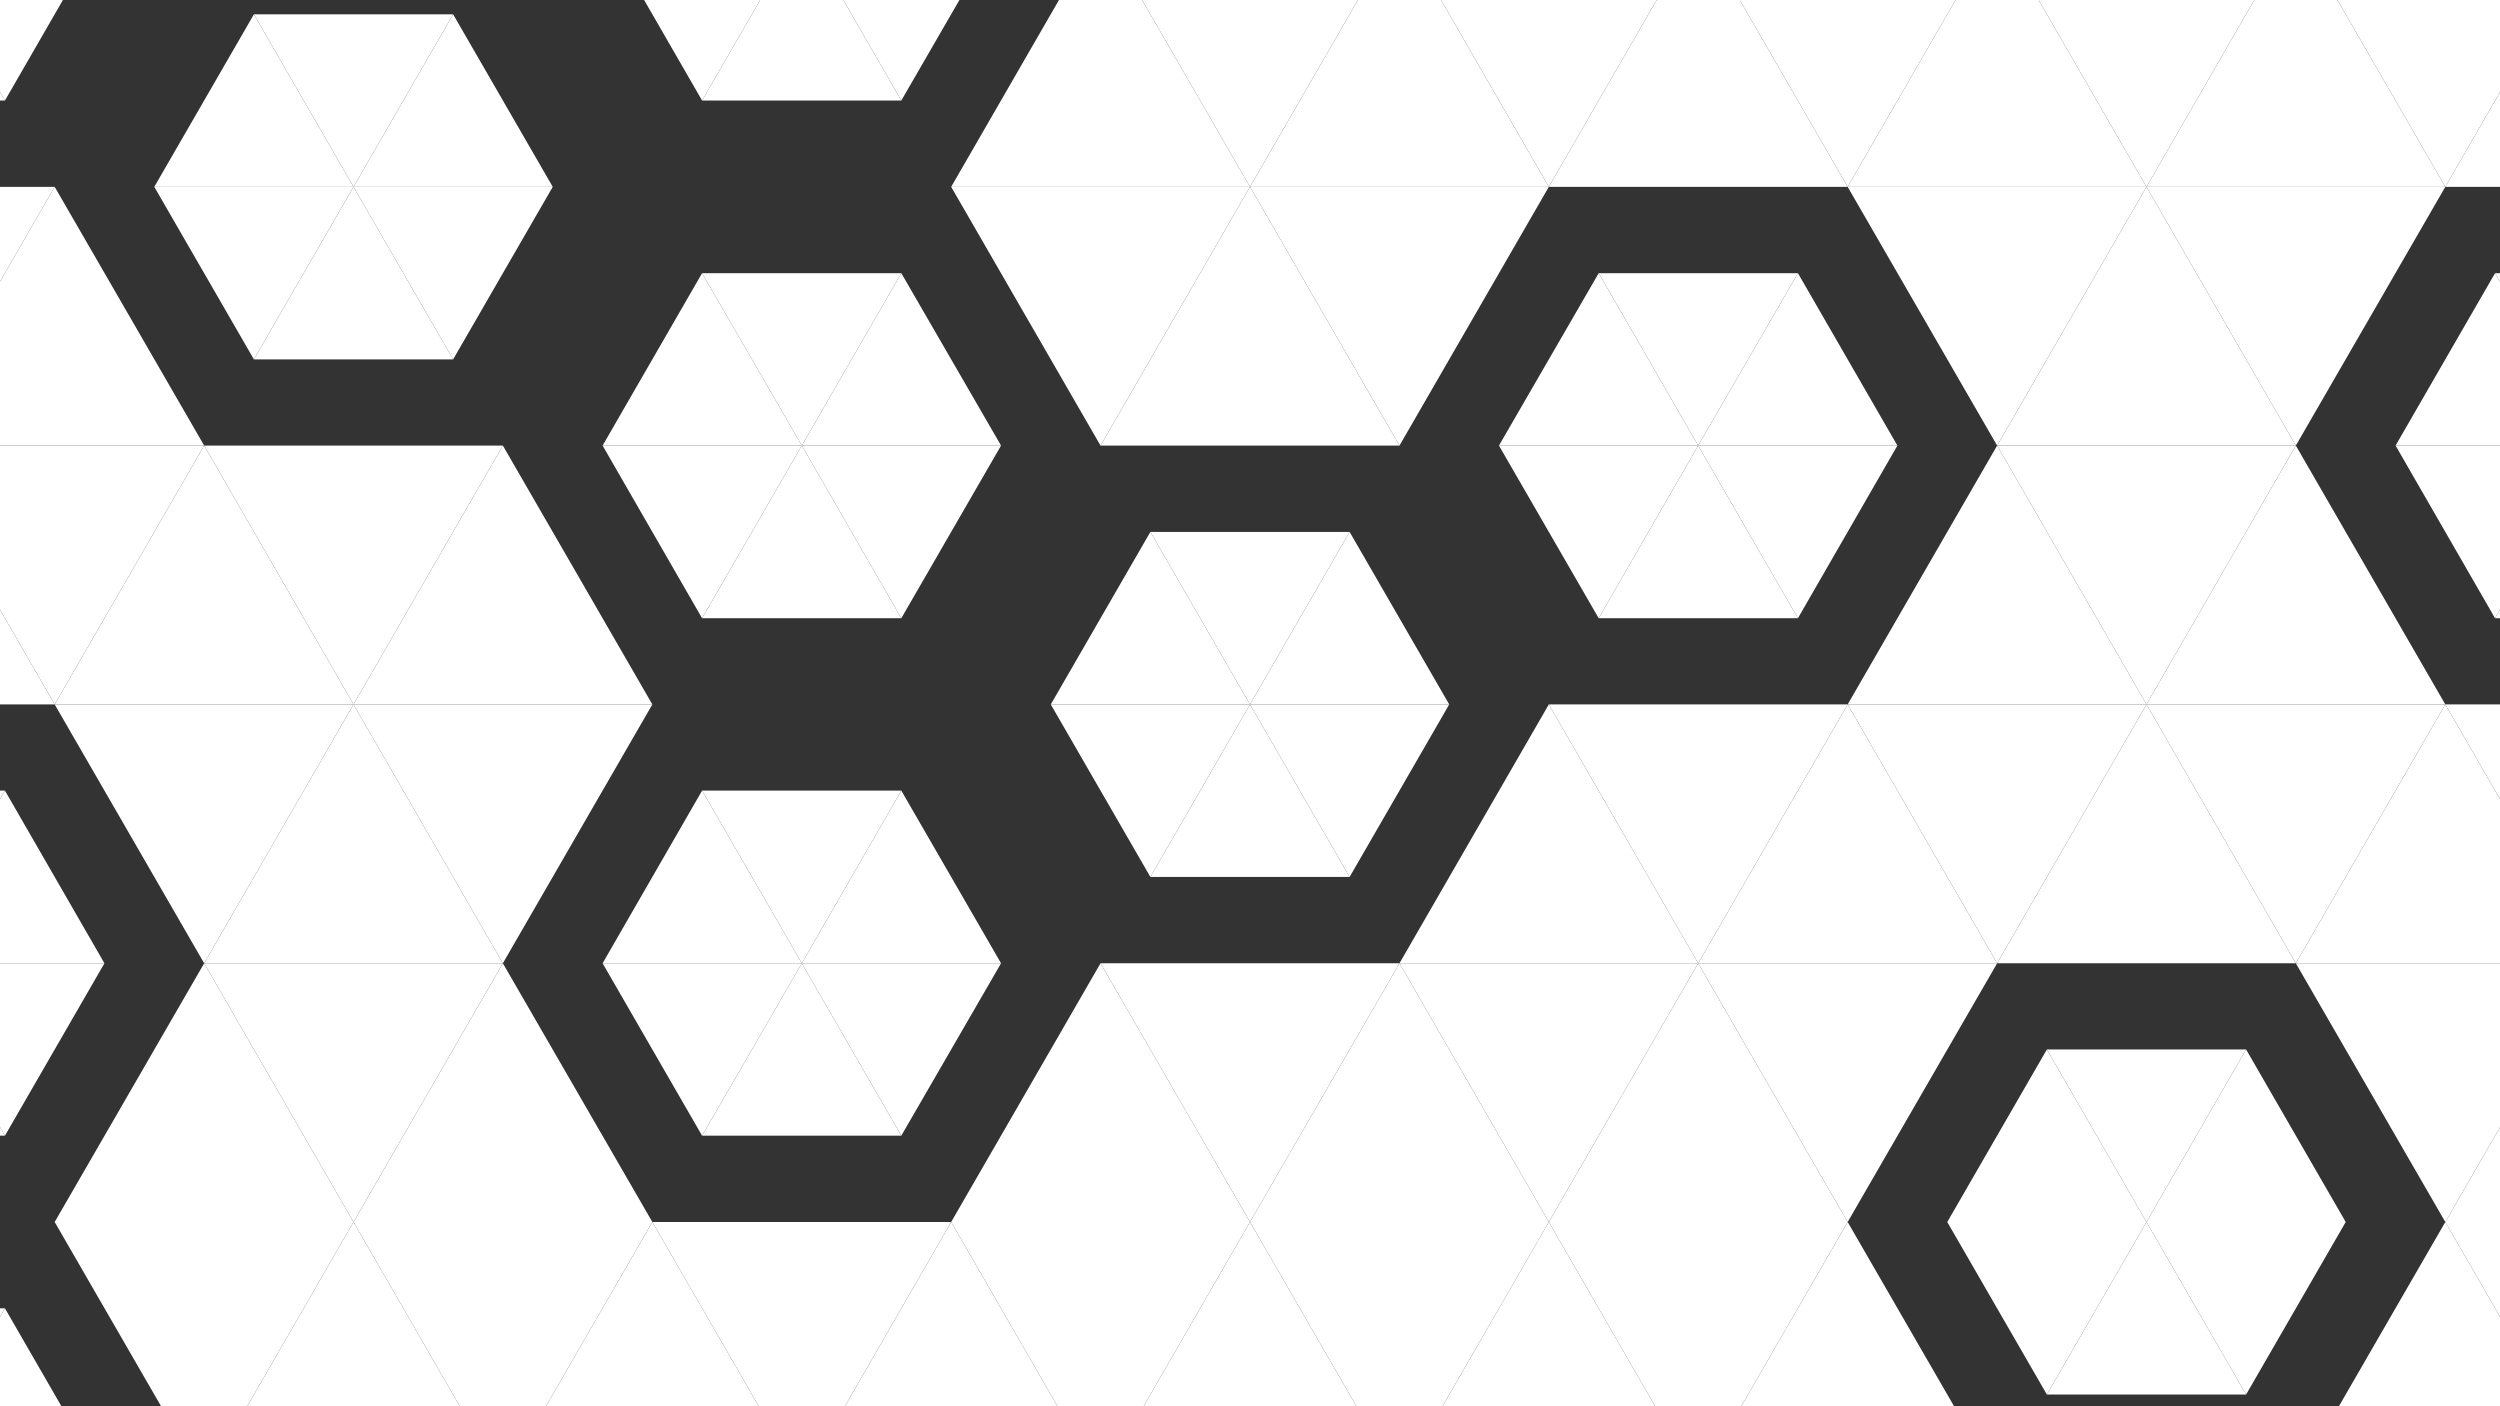 <?xml version="1.0" encoding="utf-8"?>
<!-- Generator: Adobe Illustrator 22.1.0, SVG Export Plug-In . SVG Version: 6.00 Build 0)  -->
<svg version="1.1" id="Layer_1" xmlns="http://www.w3.org/2000/svg" xmlns:xlink="http://www.w3.org/1999/xlink" x="0px" y="0px"
	 width="1920px" height="1080px" viewBox="0 0 1920 1080" enable-background="new 0 0 1920 1080" xml:space="preserve">
<rect x="0" y="0" width="1920" height="1080" fill="#333333" stroke="none"/>
<polygon fill="#FFFFFF" points="1036.5,673.5 883.5,673.5 960,541 "/>
<polygon fill="#FFFFFF" points="1036.5,673.5 960,541 1113,541 "/>
<polygon fill="#FFFFFF" points="883.5,673.5 807,541 960,541 "/>
<polygon fill="#FFFFFF" points="960,541 807,541 883.5,408.5 "/>
<polygon fill="#FFFFFF" points="1113,541 960,541 1036.5,408.5 "/>
<polygon fill="#FFFFFF" points="960,541 883.5,408.5 1036.5,408.5 "/>
<polygon fill="#FFFFFF" points="1380.8,474.8 1227.8,474.8 1304.2,342.2 "/>
<polygon fill="#FFFFFF" points="1380.8,474.8 1304.2,342.2 1457.2,342.2 "/>
<polygon fill="#FFFFFF" points="1227.8,474.8 1151.2,342.2 1304.2,342.2 "/>
<polygon fill="#FFFFFF" points="1304.2,342.2 1151.2,342.2 1227.8,209.8 "/>
<polygon fill="#FFFFFF" points="1457.2,342.2 1304.2,342.2 1380.8,209.8 "/>
<polygon fill="#FFFFFF" points="1304.2,342.2 1227.8,209.8 1380.8,209.8 "/>
<polygon fill="#FFFFFF" points="1419,938.5 1189.5,938.5 1304.2,739.8 "/>
<polygon fill="#FFFFFF" points="1419,938.5 1304.2,739.8 1533.8,739.8 "/>
<polygon fill="#FFFFFF" points="1189.5,938.5 1074.8,739.8 1304.2,739.8 "/>
<polygon fill="#FFFFFF" points="1304.2,739.8 1074.8,739.8 1189.5,541 "/>
<polygon fill="#FFFFFF" points="1533.8,739.8 1304.2,739.8 1419,541 "/>
<polygon fill="#FFFFFF" points="1304.2,739.8 1189.5,541 1419,541 "/>
<polygon fill="#FFFFFF" points="1074.8,1137.3 845.2,1137.3 960,938.5 "/>
<polygon fill="#FFFFFF" points="1074.8,1137.3 960,938.5 1189.5,938.5 "/>
<polygon fill="#FFFFFF" points="845.2,1137.3 730.5,938.5 960,938.5 "/>
<polygon fill="#FFFFFF" points="960,938.5 730.5,938.5 845.2,739.8 "/>
<polygon fill="#FFFFFF" points="1189.5,938.5 960,938.5 1074.8,739.8 "/>
<polygon fill="#FFFFFF" points="960,938.5 845.2,739.8 1074.8,739.8 "/>
<polygon fill="#FFFFFF" points="692.2,872.2 539.2,872.2 615.8,739.8 "/>
<polygon fill="#FFFFFF" points="692.2,872.2 615.8,739.8 768.8,739.8 "/>
<polygon fill="#FFFFFF" points="539.2,872.2 462.8,739.8 615.8,739.8 "/>
<polygon fill="#FFFFFF" points="615.8,739.8 462.8,739.8 539.2,607.2 "/>
<polygon fill="#FFFFFF" points="768.8,739.8 615.8,739.8 692.2,607.2 "/>
<polygon fill="#FFFFFF" points="615.8,739.8 539.2,607.2 692.2,607.2 "/>
<polygon fill="#FFFFFF" points="692.2,474.8 539.2,474.8 615.8,342.2 "/>
<polygon fill="#FFFFFF" points="692.2,474.8 615.8,342.2 768.8,342.2 "/>
<polygon fill="#FFFFFF" points="539.2,474.8 462.8,342.2 615.8,342.2 "/>
<polygon fill="#FFFFFF" points="615.8,342.2 462.8,342.2 539.2,209.8 "/>
<polygon fill="#FFFFFF" points="768.8,342.2 615.8,342.2 692.2,209.8 "/>
<polygon fill="#FFFFFF" points="615.8,342.2 539.2,209.8 692.2,209.8 "/>
<polygon fill="#FFFFFF" points="1074.8,342.2 845.2,342.2 960,143.5 "/>
<polygon fill="#FFFFFF" points="1074.8,342.2 960,143.5 1189.5,143.5 "/>
<polygon fill="#FFFFFF" points="845.2,342.2 730.5,143.5 960,143.5 "/>
<polygon fill="#FFFFFF" points="960,143.5 730.5,143.5 845.2,-55.3 "/>
<polygon fill="#FFFFFF" points="1189.5,143.5 960,143.5 1074.8,-55.3 "/>
<polygon fill="#FFFFFF" points="960,143.5 845.2,-55.3 1074.8,-55.3 "/>
<polygon fill="#FFFFFF" points="1419,143.5 1189.5,143.5 1304.2,-55.3 "/>
<polygon fill="#FFFFFF" points="1419,143.5 1304.2,-55.3 1533.8,-55.3 "/>
<polygon fill="#FFFFFF" points="1189.5,143.5 1074.8,-55.3 1304.2,-55.3 "/>
<polygon fill="#FFFFFF" points="1304.2,-55.3 1074.8,-55.3 1189.5,-254 "/>
<polygon fill="#FFFFFF" points="1533.8,-55.3 1304.2,-55.3 1419,-254 "/>
<polygon fill="#FFFFFF" points="1304.2,-55.3 1189.5,-254 1419,-254 "/>
<polygon fill="#FFFFFF" points="1763.2,342.2 1533.8,342.2 1648.5,143.5 "/>
<polygon fill="#FFFFFF" points="1763.2,342.2 1648.5,143.5 1878,143.5 "/>
<polygon fill="#FFFFFF" points="1533.8,342.2 1419,143.5 1648.5,143.5 "/>
<polygon fill="#FFFFFF" points="1648.5,143.5 1419,143.5 1533.8,-55.3 "/>
<polygon fill="#FFFFFF" points="1878,143.5 1648.5,143.5 1763.2,-55.3 "/>
<polygon fill="#FFFFFF" points="1648.5,143.5 1533.8,-55.3 1763.2,-55.3 "/>
<polygon fill="#FFFFFF" points="1763.2,739.8 1533.8,739.8 1648.5,541 "/>
<polygon fill="#FFFFFF" points="1763.2,739.8 1648.5,541 1878,541 "/>
<polygon fill="#FFFFFF" points="1533.8,739.8 1419,541 1648.5,541 "/>
<polygon fill="#FFFFFF" points="1648.5,541 1419,541 1533.8,342.2 "/>
<polygon fill="#FFFFFF" points="1878,541 1648.5,541 1763.2,342.2 "/>
<polygon fill="#FFFFFF" points="1648.5,541 1533.8,342.2 1763.2,342.2 "/>
<polygon fill="#FFFFFF" points="1725,1071 1572,1071 1648.5,938.5 "/>
<polygon fill="#FFFFFF" points="1725,1071 1648.5,938.5 1801.5,938.5 "/>
<polygon fill="#FFFFFF" points="1572,1071 1495.5,938.5 1648.5,938.5 "/>
<polygon fill="#FFFFFF" points="1648.5,938.5 1495.5,938.5 1572,806 "/>
<polygon fill="#FFFFFF" points="1801.5,938.5 1648.5,938.5 1725,806 "/>
<polygon fill="#FFFFFF" points="1648.5,938.5 1572,806 1725,806 "/>
<polygon fill="#FFFFFF" points="1419,1336 1189.5,1336 1304.2,1137.3 "/>
<polygon fill="#FFFFFF" points="1419,1336 1304.2,1137.3 1533.8,1137.3 "/>
<polygon fill="#FFFFFF" points="1189.5,1336 1074.8,1137.3 1304.2,1137.3 "/>
<polygon fill="#FFFFFF" points="1304.2,1137.3 1074.8,1137.3 1189.5,938.5 "/>
<polygon fill="#FFFFFF" points="1533.8,1137.3 1304.2,1137.3 1419,938.5 "/>
<polygon fill="#FFFFFF" points="1304.2,1137.3 1189.5,938.5 1419,938.5 "/>
<polygon fill="#FFFFFF" points="1074.8,1534.8 845.2,1534.8 960,1336 "/>
<polygon fill="#FFFFFF" points="1074.8,1534.8 960,1336 1189.5,1336 "/>
<polygon fill="#FFFFFF" points="845.2,1534.8 730.5,1336 960,1336 "/>
<polygon fill="#FFFFFF" points="960,1336 730.5,1336 845.2,1137.3 "/>
<polygon fill="#FFFFFF" points="1189.5,1336 960,1336 1074.8,1137.3 "/>
<polygon fill="#FFFFFF" points="960,1336 845.2,1137.3 1074.8,1137.3 "/>
<polygon fill="#FFFFFF" points="730.5,1336 501,1336 615.8,1137.3 "/>
<polygon fill="#FFFFFF" points="730.5,1336 615.8,1137.3 845.2,1137.3 "/>
<polygon fill="#FFFFFF" points="501,1336 386.2,1137.3 615.8,1137.3 "/>
<polygon fill="#FFFFFF" points="615.8,1137.3 386.2,1137.3 501,938.5 "/>
<polygon fill="#FFFFFF" points="845.2,1137.3 615.8,1137.3 730.5,938.5 "/>
<polygon fill="#FFFFFF" points="615.8,1137.3 501,938.5 730.5,938.5 "/>
<polygon fill="#FFFFFF" points="386.2,1137.3 156.8,1137.3 271.5,938.5 "/>
<polygon fill="#FFFFFF" points="386.2,1137.3 271.5,938.5 501,938.5 "/>
<polygon fill="#FFFFFF" points="156.8,1137.3 42,938.5 271.5,938.5 "/>
<polygon fill="#FFFFFF" points="271.5,938.5 42,938.5 156.8,739.8 "/>
<polygon fill="#FFFFFF" points="501,938.5 271.5,938.5 386.2,739.8 "/>
<polygon fill="#FFFFFF" points="271.5,938.5 156.8,739.8 386.2,739.8 "/>
<polygon fill="#FFFFFF" points="386.2,739.8 156.8,739.8 271.5,541 "/>
<polygon fill="#FFFFFF" points="386.2,739.8 271.5,541 501,541 "/>
<polygon fill="#FFFFFF" points="156.8,739.8 42,541 271.5,541 "/>
<polygon fill="#FFFFFF" points="271.5,541 42,541 156.8,342.2 "/>
<polygon fill="#FFFFFF" points="501,541 271.5,541 386.2,342.2 "/>
<polygon fill="#FFFFFF" points="271.5,541 156.8,342.2 386.2,342.2 "/>
<polygon fill="#FFFFFF" points="348,276 195,276 271.5,143.5 "/>
<polygon fill="#FFFFFF" points="348,276 271.5,143.5 424.5,143.5 "/>
<polygon fill="#FFFFFF" points="195,276 118.5,143.5 271.5,143.5 "/>
<polygon fill="#FFFFFF" points="271.5,143.5 118.5,143.5 195,11 "/>
<polygon fill="#FFFFFF" points="424.5,143.5 271.5,143.5 348,11 "/>
<polygon fill="#FFFFFF" points="271.5,143.5 195,11 348,11 "/>
<polygon fill="#FFFFFF" points="692.2,77.2 539.2,77.2 615.8,-55.3 "/>
<polygon fill="#FFFFFF" points="692.2,77.2 615.8,-55.3 768.8,-55.3 "/>
<polygon fill="#FFFFFF" points="539.2,77.2 462.8,-55.3 615.8,-55.3 "/>
<polygon fill="#FFFFFF" points="615.8,-55.3 462.8,-55.3 539.2,-187.8 "/>
<polygon fill="#FFFFFF" points="768.8,-55.3 615.8,-55.3 692.2,-187.8 "/>
<polygon fill="#FFFFFF" points="615.8,-55.3 539.2,-187.8 692.2,-187.8 "/>
<polygon fill="#FFFFFF" points="1036.5,-121.5 883.5,-121.5 960,-254 "/>
<polygon fill="#FFFFFF" points="1036.5,-121.5 960,-254 1113,-254 "/>
<polygon fill="#FFFFFF" points="883.5,-121.5 807,-254 960,-254 "/>
<polygon fill="#FFFFFF" points="960,-254 807,-254 883.5,-386.5 "/>
<polygon fill="#FFFFFF" points="1113,-254 960,-254 1036.5,-386.5 "/>
<polygon fill="#FFFFFF" points="960,-254 883.5,-386.5 1036.5,-386.5 "/>
<polygon fill="#FFFFFF" points="1380.8,-320.3 1227.8,-320.3 1304.2,-452.8 "/>
<polygon fill="#FFFFFF" points="1380.8,-320.3 1304.2,-452.8 1457.2,-452.8 "/>
<polygon fill="#FFFFFF" points="1227.8,-320.3 1151.2,-452.8 1304.2,-452.8 "/>
<polygon fill="#FFFFFF" points="1304.2,-452.8 1151.2,-452.8 1227.8,-585.3 "/>
<polygon fill="#FFFFFF" points="1457.2,-452.8 1304.2,-452.8 1380.8,-585.3 "/>
<polygon fill="#FFFFFF" points="1304.2,-452.8 1227.8,-585.3 1380.8,-585.3 "/>
<polygon fill="#FFFFFF" points="1725,-121.5 1572,-121.5 1648.5,-254 "/>
<polygon fill="#FFFFFF" points="1725,-121.5 1648.5,-254 1801.5,-254 "/>
<polygon fill="#FFFFFF" points="1572,-121.5 1495.5,-254 1648.5,-254 "/>
<polygon fill="#FFFFFF" points="1648.5,-254 1495.5,-254 1572,-386.5 "/>
<polygon fill="#FFFFFF" points="1801.5,-254 1648.5,-254 1725,-386.5 "/>
<polygon fill="#FFFFFF" points="1648.5,-254 1572,-386.5 1725,-386.5 "/>
<polygon fill="#FFFFFF" points="2107.5,143.5 1878,143.5 1992.8,-55.3 "/>
<polygon fill="#FFFFFF" points="2107.5,143.5 1992.8,-55.3 2222.2,-55.3 "/>
<polygon fill="#FFFFFF" points="1878,143.5 1763.2,-55.3 1992.8,-55.3 "/>
<polygon fill="#FFFFFF" points="1992.8,-55.3 1763.2,-55.3 1878,-254 "/>
<polygon fill="#FFFFFF" points="2222.2,-55.3 1992.8,-55.3 2107.5,-254 "/>
<polygon fill="#FFFFFF" points="1992.8,-55.3 1878,-254 2107.5,-254 "/>
<polygon fill="#FFFFFF" points="2069.2,474.8 1916.2,474.8 1992.8,342.2 "/>
<polygon fill="#FFFFFF" points="2069.2,474.8 1992.8,342.2 2145.8,342.2 "/>
<polygon fill="#FFFFFF" points="1916.2,474.8 1839.8,342.2 1992.8,342.2 "/>
<polygon fill="#FFFFFF" points="1992.8,342.2 1839.8,342.2 1916.2,209.8 "/>
<polygon fill="#FFFFFF" points="2145.8,342.2 1992.8,342.2 2069.2,209.8 "/>
<polygon fill="#FFFFFF" points="1992.8,342.2 1916.2,209.8 2069.2,209.8 "/>
<polygon fill="#FFFFFF" points="2107.5,938.5 1878,938.5 1992.8,739.8 "/>
<polygon fill="#FFFFFF" points="2107.5,938.5 1992.8,739.8 2222.2,739.8 "/>
<polygon fill="#FFFFFF" points="1878,938.5 1763.2,739.8 1992.8,739.8 "/>
<polygon fill="#FFFFFF" points="1992.8,739.8 1763.2,739.8 1878,541 "/>
<polygon fill="#FFFFFF" points="2222.2,739.8 1992.8,739.8 2107.5,541 "/>
<polygon fill="#FFFFFF" points="1992.8,739.8 1878,541 2107.5,541 "/>
<polygon fill="#FFFFFF" points="2107.5,1336 1878,1336 1992.8,1137.3 "/>
<polygon fill="#FFFFFF" points="2107.5,1336 1992.8,1137.3 2222.2,1137.3 "/>
<polygon fill="#FFFFFF" points="1878,1336 1763.2,1137.3 1992.8,1137.3 "/>
<polygon fill="#FFFFFF" points="1992.8,1137.3 1763.2,1137.3 1878,938.5 "/>
<polygon fill="#FFFFFF" points="2222.2,1137.3 1992.8,1137.3 2107.5,938.5 "/>
<polygon fill="#FFFFFF" points="1992.8,1137.3 1878,938.5 2107.5,938.5 "/>
<polygon fill="#FFFFFF" points="1725,1468.5 1572,1468.5 1648.5,1336 "/>
<polygon fill="#FFFFFF" points="1725,1468.5 1648.5,1336 1801.5,1336 "/>
<polygon fill="#FFFFFF" points="1572,1468.5 1495.5,1336 1648.5,1336 "/>
<polygon fill="#FFFFFF" points="1648.5,1336 1495.5,1336 1572,1203.5 "/>
<polygon fill="#FFFFFF" points="1801.5,1336 1648.5,1336 1725,1203.5 "/>
<polygon fill="#FFFFFF" points="1648.5,1336 1572,1203.5 1725,1203.5 "/>
<polygon fill="#FFFFFF" points="1419,1733.5 1189.5,1733.5 1304.2,1534.8 "/>
<polygon fill="#FFFFFF" points="1419,1733.5 1304.2,1534.8 1533.8,1534.8 "/>
<polygon fill="#FFFFFF" points="1189.5,1733.5 1074.8,1534.8 1304.2,1534.8 "/>
<polygon fill="#FFFFFF" points="1304.2,1534.8 1074.8,1534.8 1189.5,1336 "/>
<polygon fill="#FFFFFF" points="1533.8,1534.8 1304.2,1534.8 1419,1336 "/>
<polygon fill="#FFFFFF" points="1304.2,1534.8 1189.5,1336 1419,1336 "/>
<polygon fill="#FFFFFF" points="1074.8,1932.3 845.2,1932.3 960,1733.5 "/>
<polygon fill="#FFFFFF" points="1074.8,1932.3 960,1733.5 1189.5,1733.5 "/>
<polygon fill="#FFFFFF" points="845.2,1932.3 730.5,1733.5 960,1733.5 "/>
<polygon fill="#FFFFFF" points="960,1733.5 730.5,1733.5 845.2,1534.8 "/>
<polygon fill="#FFFFFF" points="1189.5,1733.5 960,1733.5 1074.8,1534.8 "/>
<polygon fill="#FFFFFF" points="960,1733.5 845.2,1534.8 1074.8,1534.8 "/>
<polygon fill="#FFFFFF" points="730.5,1733.5 501,1733.5 615.8,1534.8 "/>
<polygon fill="#FFFFFF" points="730.5,1733.5 615.8,1534.8 845.2,1534.8 "/>
<polygon fill="#FFFFFF" points="501,1733.5 386.2,1534.8 615.8,1534.8 "/>
<polygon fill="#FFFFFF" points="615.8,1534.8 386.2,1534.8 501,1336 "/>
<polygon fill="#FFFFFF" points="845.2,1534.8 615.8,1534.8 730.5,1336 "/>
<polygon fill="#FFFFFF" points="615.8,1534.8 501,1336 730.5,1336 "/>
<polygon fill="#FFFFFF" points="348,1468.5 195,1468.5 271.5,1336 "/>
<polygon fill="#FFFFFF" points="348,1468.5 271.5,1336 424.5,1336 "/>
<polygon fill="#FFFFFF" points="195,1468.5 118.5,1336 271.5,1336 "/>
<polygon fill="#FFFFFF" points="271.5,1336 118.5,1336 195,1203.5 "/>
<polygon fill="#FFFFFF" points="424.5,1336 271.5,1336 348,1203.5 "/>
<polygon fill="#FFFFFF" points="271.5,1336 195,1203.5 348,1203.5 "/>
<polygon fill="#FFFFFF" points="3.8,1269.8 -149.2,1269.8 -72.8,1137.3 "/>
<polygon fill="#FFFFFF" points="3.8,1269.8 -72.8,1137.3 80.2,1137.3 "/>
<polygon fill="#FFFFFF" points="-149.2,1269.8 -225.8,1137.3 -72.8,1137.3 "/>
<polygon fill="#FFFFFF" points="-72.8,1137.3 -225.8,1137.3 -149.2,1004.8 "/>
<polygon fill="#FFFFFF" points="80.2,1137.3 -72.8,1137.3 3.8,1004.8 "/>
<polygon fill="#FFFFFF" points="-72.8,1137.3 -149.2,1004.8 3.8,1004.8 "/>
<polygon fill="#FFFFFF" points="3.8,872.2 -149.2,872.2 -72.8,739.8 "/>
<polygon fill="#FFFFFF" points="3.8,872.2 -72.8,739.8 80.2,739.8 "/>
<polygon fill="#FFFFFF" points="-149.2,872.2 -225.8,739.8 -72.8,739.8 "/>
<polygon fill="#FFFFFF" points="-72.8,739.8 -225.8,739.8 -149.2,607.2 "/>
<polygon fill="#FFFFFF" points="80.2,739.8 -72.8,739.8 3.8,607.2 "/>
<polygon fill="#FFFFFF" points="-72.8,739.8 -149.2,607.2 3.8,607.2 "/>
<polygon fill="#FFFFFF" points="42,541 -187.5,541 -72.8,342.2 "/>
<polygon fill="#FFFFFF" points="42,541 -72.8,342.2 156.8,342.2 "/>
<polygon fill="#FFFFFF" points="-187.5,541 -302.2,342.2 -72.8,342.2 "/>
<polygon fill="#FFFFFF" points="-72.8,342.2 -302.2,342.2 -187.5,143.5 "/>
<polygon fill="#FFFFFF" points="156.8,342.2 -72.8,342.2 42,143.5 "/>
<polygon fill="#FFFFFF" points="-72.8,342.2 -187.5,143.5 42,143.5 "/>
<polygon fill="#FFFFFF" points="3.8,77.2 -149.2,77.2 -72.8,-55.3 "/>
<polygon fill="#FFFFFF" points="3.8,77.2 -72.8,-55.3 80.2,-55.3 "/>
<polygon fill="#FFFFFF" points="-149.2,77.2 -225.8,-55.3 -72.8,-55.3 "/>
<polygon fill="#FFFFFF" points="-72.8,-55.3 -225.8,-55.3 -149.2,-187.8 "/>
<polygon fill="#FFFFFF" points="80.2,-55.3 -72.8,-55.3 3.8,-187.8 "/>
<polygon fill="#FFFFFF" points="-72.8,-55.3 -149.2,-187.8 3.8,-187.8 "/>
<polygon fill="#FFFFFF" points="386.2,-55.3 156.8,-55.3 271.5,-254 "/>
<polygon fill="#FFFFFF" points="386.2,-55.3 271.5,-254 501,-254 "/>
<polygon fill="#FFFFFF" points="156.8,-55.3 42,-254 271.5,-254 "/>
<polygon fill="#FFFFFF" points="271.5,-254 42,-254 156.8,-452.8 "/>
<polygon fill="#FFFFFF" points="501,-254 271.5,-254 386.2,-452.8 "/>
<polygon fill="#FFFFFF" points="271.5,-254 156.8,-452.8 386.2,-452.8 "/>
<polygon fill="#FFFFFF" points="692.2,-320.3 539.2,-320.3 615.8,-452.8 "/>
<polygon fill="#FFFFFF" points="692.2,-320.3 615.8,-452.8 768.8,-452.8 "/>
<polygon fill="#FFFFFF" points="539.2,-320.3 462.8,-452.8 615.8,-452.8 "/>
<polygon fill="#FFFFFF" points="615.8,-452.8 462.8,-452.8 539.2,-585.3 "/>
<polygon fill="#FFFFFF" points="768.8,-452.8 615.8,-452.8 692.2,-585.3 "/>
<polygon fill="#FFFFFF" points="615.8,-452.8 539.2,-585.3 692.2,-585.3 "/>
<polygon fill="#FFFFFF" points="1074.8,-452.8 845.2,-452.8 960,-651.5 "/>
<polygon fill="#FFFFFF" points="1074.8,-452.8 960,-651.5 1189.5,-651.5 "/>
<polygon fill="#FFFFFF" points="845.2,-452.8 730.5,-651.5 960,-651.5 "/>
<polygon fill="#FFFFFF" points="960,-651.5 730.5,-651.5 845.2,-850.3 "/>
<polygon fill="#FFFFFF" points="1189.5,-651.5 960,-651.5 1074.8,-850.3 "/>
<polygon fill="#FFFFFF" points="960,-651.5 845.2,-850.3 1074.8,-850.3 "/>
<polygon fill="#FFFFFF" points="1419,-651.5 1189.5,-651.5 1304.2,-850.3 "/>
<polygon fill="#FFFFFF" points="1419,-651.5 1304.2,-850.3 1533.8,-850.3 "/>
<polygon fill="#FFFFFF" points="1189.5,-651.5 1074.8,-850.3 1304.2,-850.3 "/>
<polygon fill="#FFFFFF" points="1304.2,-850.3 1074.8,-850.3 1189.5,-1049 "/>
<polygon fill="#FFFFFF" points="1533.8,-850.3 1304.2,-850.3 1419,-1049 "/>
<polygon fill="#FFFFFF" points="1304.2,-850.3 1189.5,-1049 1419,-1049 "/>
<polygon fill="#FFFFFF" points="1763.2,-452.8 1533.8,-452.8 1648.5,-651.5 "/>
<polygon fill="#FFFFFF" points="1763.2,-452.8 1648.5,-651.5 1878,-651.5 "/>
<polygon fill="#FFFFFF" points="1533.8,-452.8 1419,-651.5 1648.5,-651.5 "/>
<polygon fill="#FFFFFF" points="1648.5,-651.5 1419,-651.5 1533.8,-850.3 "/>
<polygon fill="#FFFFFF" points="1878,-651.5 1648.5,-651.5 1763.2,-850.3 "/>
<polygon fill="#FFFFFF" points="1648.5,-651.5 1533.8,-850.3 1763.2,-850.3 "/>
<polygon fill="#FFFFFF" points="2069.2,-320.3 1916.2,-320.3 1992.8,-452.8 "/>
<polygon fill="#FFFFFF" points="2069.2,-320.3 1992.8,-452.8 2145.8,-452.8 "/>
<polygon fill="#FFFFFF" points="1916.2,-320.3 1839.8,-452.8 1992.8,-452.8 "/>
<polygon fill="#FFFFFF" points="1992.8,-452.8 1839.8,-452.8 1916.2,-585.3 "/>
<polygon fill="#FFFFFF" points="2145.8,-452.8 1992.8,-452.8 2069.2,-585.3 "/>
<polygon fill="#FFFFFF" points="1992.8,-452.8 1916.2,-585.3 2069.2,-585.3 "/>
<polygon fill="#FFFFFF" points="2451.8,-55.3 2222.2,-55.3 2337,-254 "/>
<polygon fill="#FFFFFF" points="2451.8,-55.3 2337,-254 2566.5,-254 "/>
<polygon fill="#FFFFFF" points="2222.2,-55.3 2107.5,-254 2337,-254 "/>
<polygon fill="#FFFFFF" points="2337,-254 2107.5,-254 2222.2,-452.8 "/>
<polygon fill="#FFFFFF" points="2566.5,-254 2337,-254 2451.8,-452.8 "/>
<polygon fill="#FFFFFF" points="2337,-254 2222.2,-452.8 2451.8,-452.8 "/>
<polygon fill="#FFFFFF" points="2413.5,276 2260.5,276 2337,143.5 "/>
<polygon fill="#FFFFFF" points="2413.5,276 2337,143.5 2490,143.5 "/>
<polygon fill="#FFFFFF" points="2260.5,276 2184,143.5 2337,143.5 "/>
<polygon fill="#FFFFFF" points="2337,143.5 2184,143.5 2260.5,11 "/>
<polygon fill="#FFFFFF" points="2490,143.5 2337,143.5 2413.5,11 "/>
<polygon fill="#FFFFFF" points="2337,143.5 2260.5,11 2413.5,11 "/>
<polygon fill="#FFFFFF" points="2451.8,739.8 2222.2,739.8 2337,541 "/>
<polygon fill="#FFFFFF" points="2451.8,739.8 2337,541 2566.5,541 "/>
<polygon fill="#FFFFFF" points="2222.2,739.8 2107.5,541 2337,541 "/>
<polygon fill="#FFFFFF" points="2337,541 2107.5,541 2222.2,342.2 "/>
<polygon fill="#FFFFFF" points="2566.5,541 2337,541 2451.8,342.2 "/>
<polygon fill="#FFFFFF" points="2337,541 2222.2,342.2 2451.8,342.2 "/>
<polygon fill="#FFFFFF" points="2413.5,1071 2260.5,1071 2337,938.5 "/>
<polygon fill="#FFFFFF" points="2413.5,1071 2337,938.5 2490,938.5 "/>
<polygon fill="#FFFFFF" points="2260.5,1071 2184,938.5 2337,938.5 "/>
<polygon fill="#FFFFFF" points="2337,938.5 2184,938.5 2260.5,806 "/>
<polygon fill="#FFFFFF" points="2490,938.5 2337,938.5 2413.5,806 "/>
<polygon fill="#FFFFFF" points="2337,938.5 2260.5,806 2413.5,806 "/>
<polygon fill="#FFFFFF" points="2451.8,1534.8 2222.2,1534.8 2337,1336 "/>
<polygon fill="#FFFFFF" points="2451.8,1534.8 2337,1336 2566.5,1336 "/>
<polygon fill="#FFFFFF" points="2222.2,1534.8 2107.5,1336 2337,1336 "/>
<polygon fill="#FFFFFF" points="2337,1336 2107.5,1336 2222.2,1137.3 "/>
<polygon fill="#FFFFFF" points="2566.5,1336 2337,1336 2451.8,1137.3 "/>
<polygon fill="#FFFFFF" points="2337,1336 2222.2,1137.3 2451.8,1137.3 "/>
<polygon fill="#FFFFFF" points="2069.2,1667.3 1916.2,1667.3 1992.8,1534.8 "/>
<polygon fill="#FFFFFF" points="2069.2,1667.3 1992.8,1534.8 2145.8,1534.8 "/>
<polygon fill="#FFFFFF" points="1916.2,1667.3 1839.8,1534.8 1992.8,1534.8 "/>
<polygon fill="#FFFFFF" points="1992.8,1534.8 1839.8,1534.8 1916.2,1402.3 "/>
<polygon fill="#FFFFFF" points="2145.8,1534.8 1992.8,1534.8 2069.2,1402.3 "/>
<polygon fill="#FFFFFF" points="1992.8,1534.8 1916.2,1402.3 2069.2,1402.3 "/>
<polygon fill="#FFFFFF" points="1725,1866 1572,1866 1648.5,1733.5 "/>
<polygon fill="#FFFFFF" points="1725,1866 1648.5,1733.5 1801.5,1733.5 "/>
<polygon fill="#FFFFFF" points="1572,1866 1495.5,1733.5 1648.5,1733.5 "/>
<polygon fill="#FFFFFF" points="1648.5,1733.5 1495.5,1733.5 1572,1601 "/>
<polygon fill="#FFFFFF" points="1801.5,1733.5 1648.5,1733.5 1725,1601 "/>
<polygon fill="#FFFFFF" points="1648.5,1733.5 1572,1601 1725,1601 "/>
<polygon fill="#FFFFFF" points="1380.8,2064.8 1227.8,2064.8 1304.2,1932.3 "/>
<polygon fill="#FFFFFF" points="1380.8,2064.8 1304.2,1932.3 1457.2,1932.3 "/>
<polygon fill="#FFFFFF" points="1227.8,2064.8 1151.2,1932.3 1304.2,1932.3 "/>
<polygon fill="#FFFFFF" points="1304.2,1932.3 1151.2,1932.3 1227.8,1799.8 "/>
<polygon fill="#FFFFFF" points="1457.2,1932.3 1304.2,1932.3 1380.8,1799.8 "/>
<polygon fill="#FFFFFF" points="1304.2,1932.3 1227.8,1799.8 1380.8,1799.8 "/>
<polygon fill="#FFFFFF" points="1036.5,2263.5 883.5,2263.5 960,2131 "/>
<polygon fill="#FFFFFF" points="1036.5,2263.5 960,2131 1113,2131 "/>
<polygon fill="#FFFFFF" points="883.5,2263.5 807,2131 960,2131 "/>
<polygon fill="#FFFFFF" points="960,2131 807,2131 883.5,1998.5 "/>
<polygon fill="#FFFFFF" points="1113,2131 960,2131 1036.5,1998.5 "/>
<polygon fill="#FFFFFF" points="960,2131 883.5,1998.5 1036.5,1998.5 "/>
<polygon fill="#FFFFFF" points="730.5,2131 501,2131 615.8,1932.3 "/>
<polygon fill="#FFFFFF" points="730.5,2131 615.8,1932.3 845.2,1932.3 "/>
<polygon fill="#FFFFFF" points="501,2131 386.2,1932.3 615.8,1932.3 "/>
<polygon fill="#FFFFFF" points="615.8,1932.3 386.2,1932.3 501,1733.5 "/>
<polygon fill="#FFFFFF" points="845.2,1932.3 615.8,1932.3 730.5,1733.5 "/>
<polygon fill="#FFFFFF" points="615.8,1932.3 501,1733.5 730.5,1733.5 "/>
<polygon fill="#FFFFFF" points="386.2,1932.3 156.8,1932.3 271.5,1733.5 "/>
<polygon fill="#FFFFFF" points="386.2,1932.3 271.5,1733.5 501,1733.5 "/>
<polygon fill="#FFFFFF" points="156.8,1932.3 42,1733.5 271.5,1733.5 "/>
<polygon fill="#FFFFFF" points="271.5,1733.5 42,1733.5 156.8,1534.8 "/>
<polygon fill="#FFFFFF" points="501,1733.5 271.5,1733.5 386.2,1534.8 "/>
<polygon fill="#FFFFFF" points="271.5,1733.5 156.8,1534.8 386.2,1534.8 "/>
<polygon fill="#FFFFFF" points="3.8,1667.3 -149.2,1667.3 -72.8,1534.8 "/>
<polygon fill="#FFFFFF" points="3.8,1667.3 -72.8,1534.8 80.2,1534.8 "/>
<polygon fill="#FFFFFF" points="-149.2,1667.3 -225.8,1534.8 -72.8,1534.8 "/>
<polygon fill="#FFFFFF" points="-72.8,1534.8 -225.8,1534.8 -149.2,1402.3 "/>
<polygon fill="#FFFFFF" points="80.2,1534.8 -72.8,1534.8 3.8,1402.3 "/>
<polygon fill="#FFFFFF" points="-72.8,1534.8 -149.2,1402.3 3.8,1402.3 "/>
<polygon fill="#FFFFFF" points="-340.5,1468.5 -493.5,1468.5 -417,1336 "/>
<polygon fill="#FFFFFF" points="-340.5,1468.5 -417,1336 -264,1336 "/>
<polygon fill="#FFFFFF" points="-493.5,1468.5 -570,1336 -417,1336 "/>
<polygon fill="#FFFFFF" points="-417,1336 -570,1336 -493.5,1203.5 "/>
<polygon fill="#FFFFFF" points="-264,1336 -417,1336 -340.5,1203.5 "/>
<polygon fill="#FFFFFF" points="-417,1336 -493.5,1203.5 -340.5,1203.5 "/>
<polygon fill="#FFFFFF" points="-340.5,1071 -493.5,1071 -417,938.5 "/>
<polygon fill="#FFFFFF" points="-340.5,1071 -417,938.5 -264,938.5 "/>
<polygon fill="#FFFFFF" points="-493.5,1071 -570,938.5 -417,938.5 "/>
<polygon fill="#FFFFFF" points="-417,938.5 -570,938.5 -493.5,806 "/>
<polygon fill="#FFFFFF" points="-264,938.5 -417,938.5 -340.5,806 "/>
<polygon fill="#FFFFFF" points="-417,938.5 -493.5,806 -340.5,806 "/>
<polygon fill="#FFFFFF" points="-302.2,739.8 -531.8,739.8 -417,541 "/>
<polygon fill="#FFFFFF" points="-302.2,739.8 -417,541 -187.5,541 "/>
<polygon fill="#FFFFFF" points="-531.8,739.8 -646.5,541 -417,541 "/>
<polygon fill="#FFFFFF" points="-417,541 -646.5,541 -531.8,342.2 "/>
<polygon fill="#FFFFFF" points="-187.5,541 -417,541 -302.2,342.2 "/>
<polygon fill="#FFFFFF" points="-417,541 -531.8,342.2 -302.2,342.2 "/>
<polygon fill="#FFFFFF" points="-302.2,342.2 -531.8,342.2 -417,143.5 "/>
<polygon fill="#FFFFFF" points="-302.2,342.2 -417,143.5 -187.5,143.5 "/>
<polygon fill="#FFFFFF" points="-531.8,342.2 -646.5,143.5 -417,143.5 "/>
<polygon fill="#FFFFFF" points="-417,143.5 -646.5,143.5 -531.8,-55.3 "/>
<polygon fill="#FFFFFF" points="-187.5,143.5 -417,143.5 -302.2,-55.3 "/>
<polygon fill="#FFFFFF" points="-417,143.5 -531.8,-55.3 -302.2,-55.3 "/>
<polygon fill="#FFFFFF" points="-340.5,-121.5 -493.5,-121.5 -417,-254 "/>
<polygon fill="#FFFFFF" points="-340.5,-121.5 -417,-254 -264,-254 "/>
<polygon fill="#FFFFFF" points="-493.5,-121.5 -570,-254 -417,-254 "/>
<polygon fill="#FFFFFF" points="-417,-254 -570,-254 -493.5,-386.5 "/>
<polygon fill="#FFFFFF" points="-264,-254 -417,-254 -340.5,-386.5 "/>
<polygon fill="#FFFFFF" points="-417,-254 -493.5,-386.5 -340.5,-386.5 "/>
<polygon fill="#FFFFFF" points="3.8,-320.3 -149.2,-320.3 -72.8,-452.8 "/>
<polygon fill="#FFFFFF" points="3.8,-320.3 -72.8,-452.8 80.2,-452.8 "/>
<polygon fill="#FFFFFF" points="-149.2,-320.3 -225.8,-452.8 -72.8,-452.8 "/>
<polygon fill="#FFFFFF" points="-72.8,-452.8 -225.8,-452.8 -149.2,-585.3 "/>
<polygon fill="#FFFFFF" points="80.2,-452.8 -72.8,-452.8 3.8,-585.3 "/>
<polygon fill="#FFFFFF" points="-72.8,-452.8 -149.2,-585.3 3.8,-585.3 "/>
<polygon fill="#FFFFFF" points="348,-519 195,-519 271.5,-651.5 "/>
<polygon fill="#FFFFFF" points="348,-519 271.5,-651.5 424.5,-651.5 "/>
<polygon fill="#FFFFFF" points="195,-519 118.5,-651.5 271.5,-651.5 "/>
<polygon fill="#FFFFFF" points="271.5,-651.5 118.5,-651.5 195,-784 "/>
<polygon fill="#FFFFFF" points="424.5,-651.5 271.5,-651.5 348,-784 "/>
<polygon fill="#FFFFFF" points="271.5,-651.5 195,-784 348,-784 "/>
<polygon fill="#FFFFFF" points="730.5,-651.5 501,-651.5 615.8,-850.3 "/>
<polygon fill="#FFFFFF" points="730.5,-651.5 615.8,-850.3 845.2,-850.3 "/>
<polygon fill="#FFFFFF" points="501,-651.5 386.2,-850.3 615.8,-850.3 "/>
<polygon fill="#FFFFFF" points="615.8,-850.3 386.2,-850.3 501,-1049 "/>
<polygon fill="#FFFFFF" points="845.2,-850.3 615.8,-850.3 730.5,-1049 "/>
<polygon fill="#FFFFFF" points="615.8,-850.3 501,-1049 730.5,-1049 "/>
<polygon fill="#FFFFFF" points="1036.5,-916.5 883.5,-916.5 960,-1049 "/>
<polygon fill="#FFFFFF" points="1036.5,-916.5 960,-1049 1113,-1049 "/>
<polygon fill="#FFFFFF" points="883.5,-916.5 807,-1049 960,-1049 "/>
<polygon fill="#FFFFFF" points="960,-1049 807,-1049 883.5,-1181.5 "/>
<polygon fill="#FFFFFF" points="1113,-1049 960,-1049 1036.5,-1181.5 "/>
<polygon fill="#FFFFFF" points="960,-1049 883.5,-1181.5 1036.5,-1181.5 "/>
</svg>
